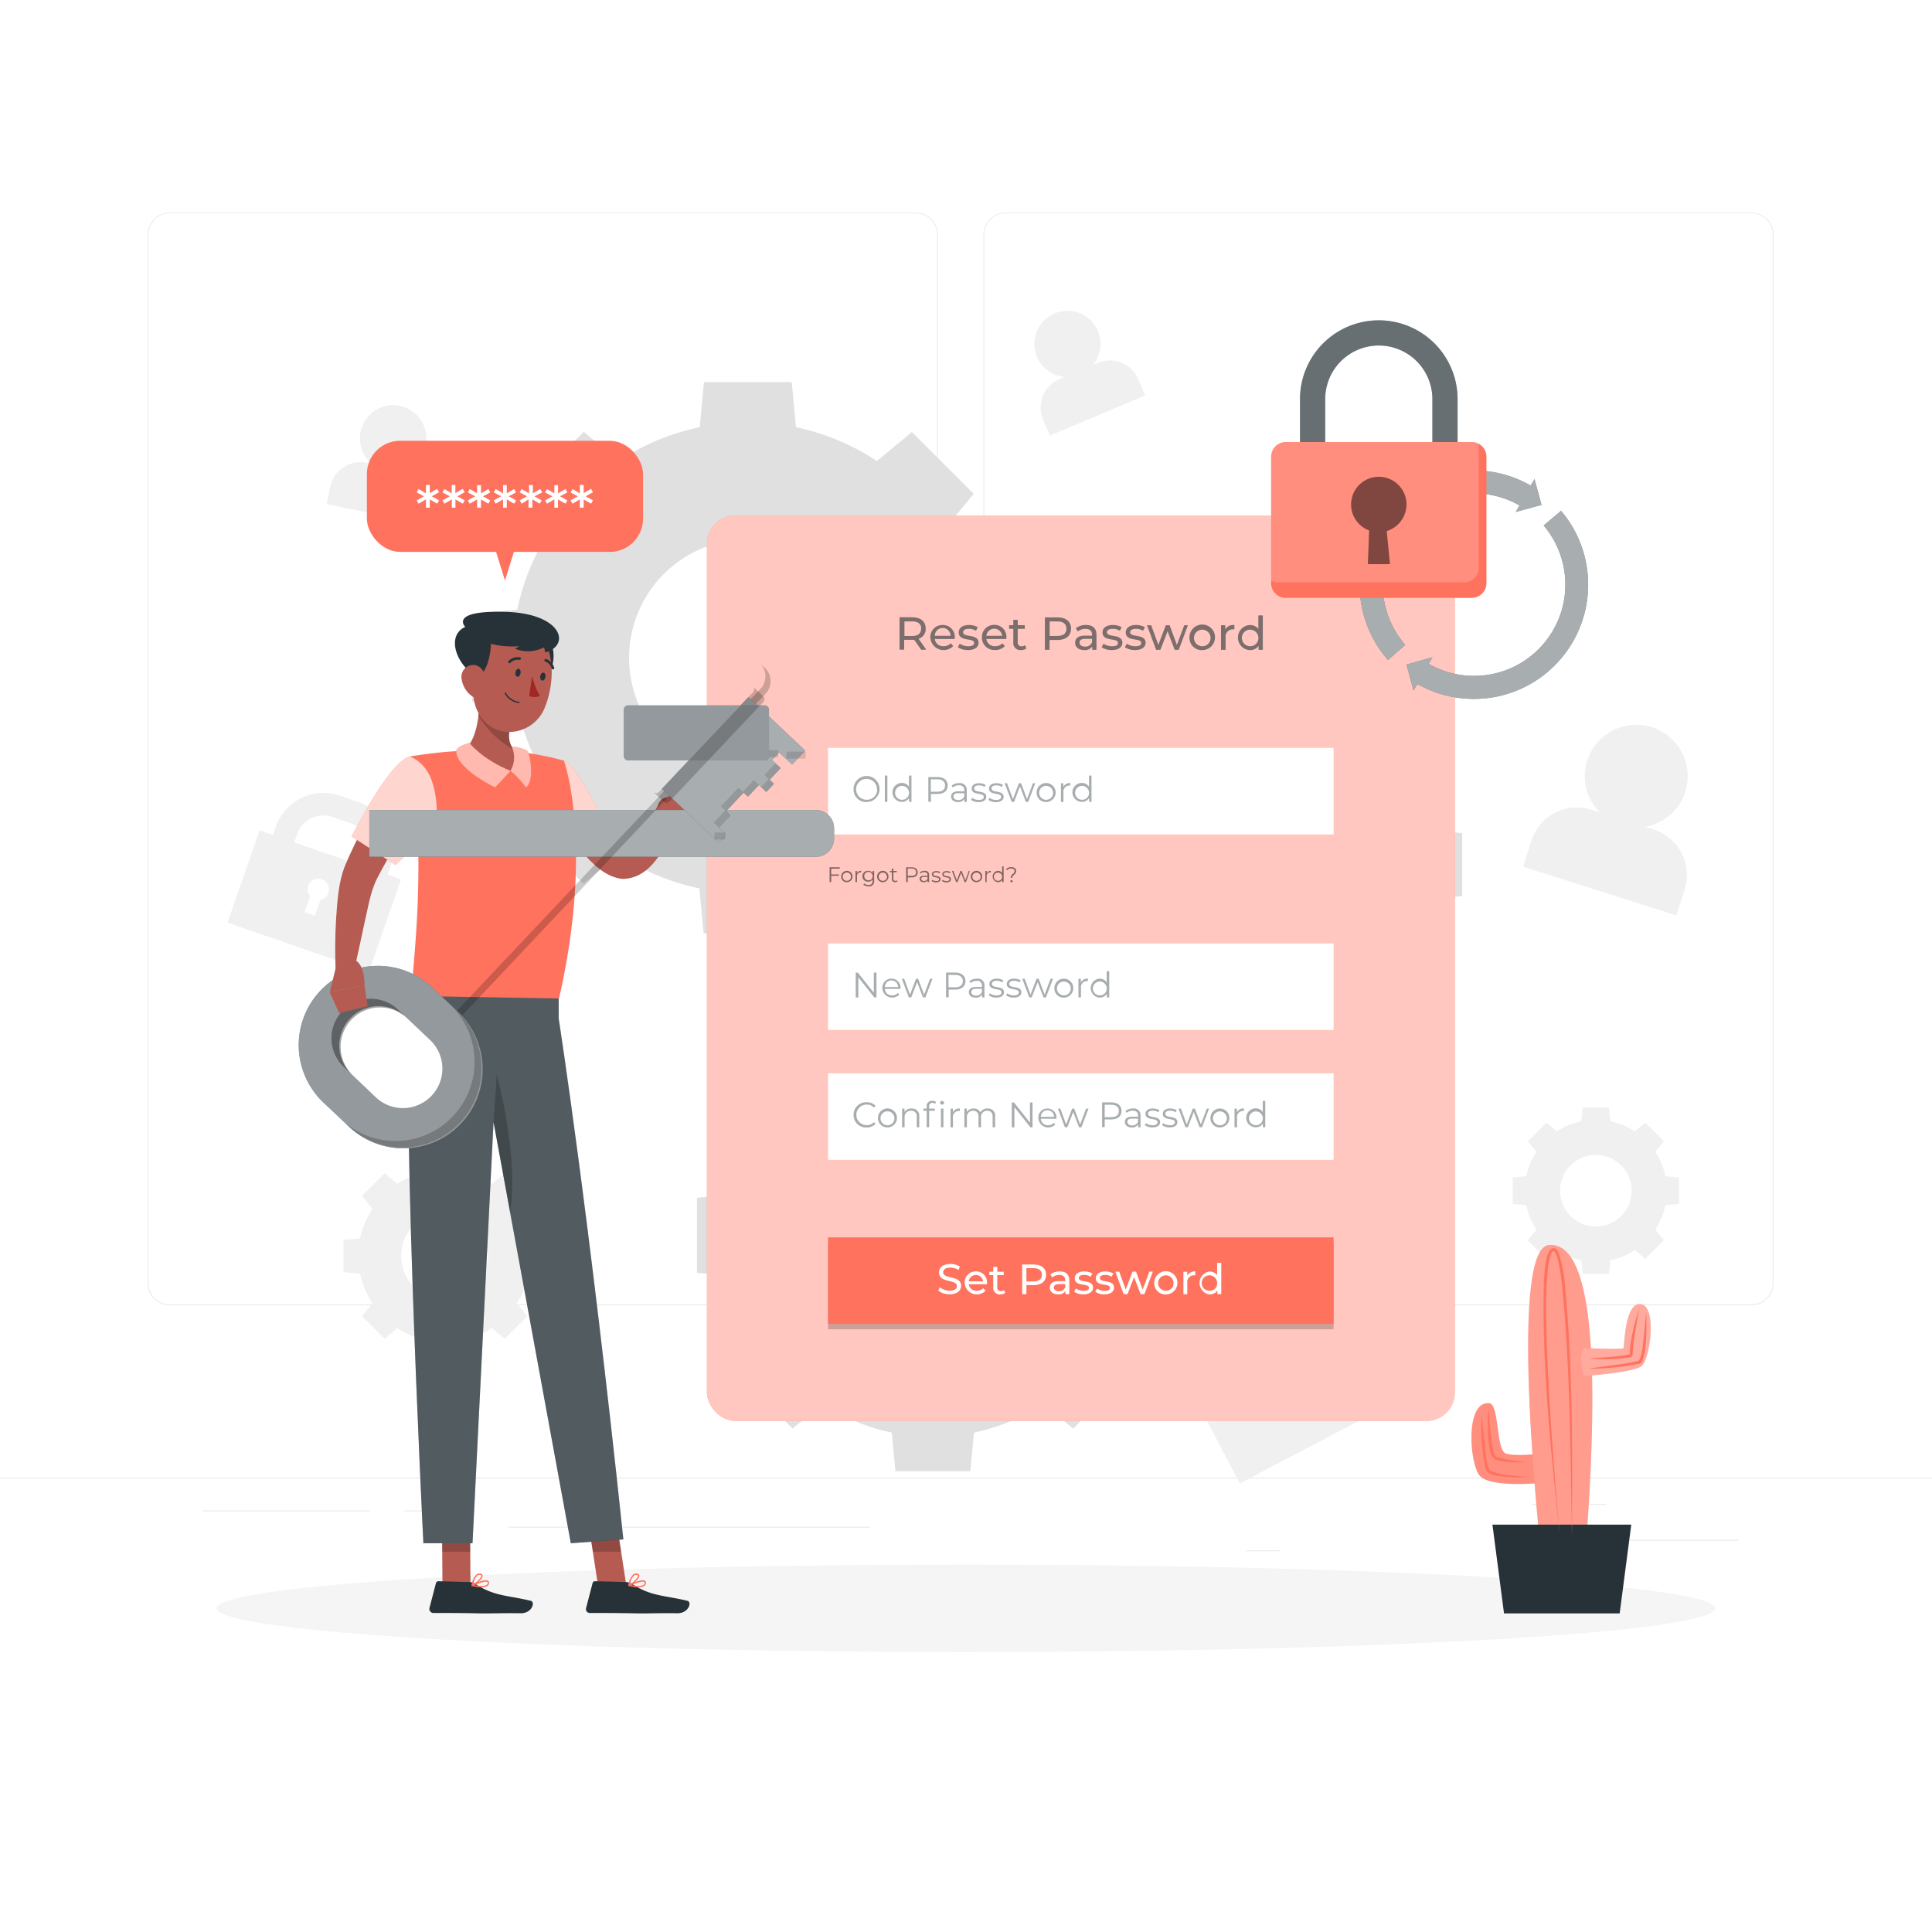 <svg class="animated" id="freepik_stories-reset-password" xmlns="http://www.w3.org/2000/svg" viewBox="0 0 500 500" version="1.1" xmlns:xlink="http://www.w3.org/1999/xlink" xmlns:svgjs="http://svgjs.com/svgjs"><style>svg#freepik_stories-reset-password:not(.animated) .animable {opacity: 0;}svg#freepik_stories-reset-password.animated #freepik--Tab--inject-61 {animation: 1s 1 forwards cubic-bezier(.36,-0.01,.5,1.38) slideLeft;animation-delay: 0s;}            @keyframes slideLeft {                0% {                    opacity: 0;                    transform: translateX(-30px);                }                100% {                    opacity: 1;                    transform: translateX(0);                }            }        </style><g id="freepik--background-complete--inject-61" class="animable" style="transform-origin: 250px 228.23px;"><rect y="382.4" width="500" height="0.25" style="fill: rgb(235, 235, 235); transform-origin: 250px 382.525px;" id="elpqyjoc1esr" class="animable"></rect><rect x="416.78" y="398.49" width="33.12" height="0.25" style="fill: rgb(235, 235, 235); transform-origin: 433.34px 398.615px;" id="elti8tx0tib9r" class="animable"></rect><rect x="322.53" y="401.21" width="8.69" height="0.25" style="fill: rgb(235, 235, 235); transform-origin: 326.875px 401.335px;" id="elnq2we82ds4c" class="animable"></rect><rect x="396.59" y="389.21" width="19.19" height="0.25" style="fill: rgb(235, 235, 235); transform-origin: 406.185px 389.335px;" id="el38m2qr3yk4x" class="animable"></rect><rect x="52.46" y="390.89" width="43.19" height="0.25" style="fill: rgb(235, 235, 235); transform-origin: 74.055px 391.015px;" id="elmwqqkmbcswe" class="animable"></rect><rect x="104.56" y="390.89" width="6.33" height="0.25" style="fill: rgb(235, 235, 235); transform-origin: 107.725px 391.015px;" id="elzd35rpvmcys" class="animable"></rect><rect x="131.47" y="395.11" width="93.68" height="0.25" style="fill: rgb(235, 235, 235); transform-origin: 178.31px 395.235px;" id="eld5x3jlthrgq" class="animable"></rect><path d="M237,337.8H43.91a5.71,5.71,0,0,1-5.7-5.71V60.66A5.71,5.71,0,0,1,43.91,55H237a5.71,5.71,0,0,1,5.71,5.71V332.09A5.71,5.71,0,0,1,237,337.8ZM43.91,55.2a5.46,5.46,0,0,0-5.45,5.46V332.09a5.46,5.46,0,0,0,5.45,5.46H237a5.47,5.47,0,0,0,5.46-5.46V60.66A5.47,5.47,0,0,0,237,55.2Z" style="fill: rgb(235, 235, 235); transform-origin: 140.46px 196.4px;" id="elwmu9cxw43ce" class="animable"></path><path d="M453.31,337.8H260.21a5.72,5.72,0,0,1-5.71-5.71V60.66A5.72,5.72,0,0,1,260.21,55h193.1A5.71,5.71,0,0,1,459,60.66V332.09A5.71,5.71,0,0,1,453.31,337.8ZM260.21,55.2a5.47,5.47,0,0,0-5.46,5.46V332.09a5.47,5.47,0,0,0,5.46,5.46h193.1a5.47,5.47,0,0,0,5.46-5.46V60.66a5.47,5.47,0,0,0-5.46-5.46Z" style="fill: rgb(235, 235, 235); transform-origin: 356.75px 196.4px;" id="elo53e7bj3k9" class="animable"></path><path d="M253.21,157.82a60.61,60.61,0,0,0-8.71-20.95l7.5-9.06-16-16-9.06,7.5A60.69,60.69,0,0,0,206,110.56l-1.1-11.67H182.18l-1.1,11.67a60.56,60.56,0,0,0-20.94,8.71l-9.06-7.5-16,16,7.5,9.06a60.61,60.61,0,0,0-8.71,20.95l-11.68,1.1v22.67l11.68,1.1a60.69,60.69,0,0,0,8.71,20.95L135,212.7l16,16,9.06-7.5a60.37,60.37,0,0,0,20.94,8.71l1.1,11.68h22.68l1.1-11.68a60.5,60.5,0,0,0,20.95-8.71l9.06,7.5,16-16-7.5-9.06a60.69,60.69,0,0,0,8.71-20.95l11.68-1.1V158.92Zm-29,12.43a30.7,30.7,0,1,1-30.7-30.7A30.69,30.69,0,0,1,224.22,170.25Z" style="fill: rgb(224, 224, 224); transform-origin: 193.485px 170.24px;" id="elo3949qwggd" class="animable"></path><path d="M318.25,266.65,319,275h16.29l.79-8.39a43.58,43.58,0,0,0,15.05-6.25l6.51,5.39,11.53-11.53-5.39-6.51a43.47,43.47,0,0,0,6.25-15.05l8.39-.79V215.62l-8.39-.79a43.47,43.47,0,0,0-6.25-15.05l5.39-6.51-11.53-11.52-6.51,5.39a43.41,43.41,0,0,0-15.05-6.26l-.79-8.39H319l-.79,8.39a43.49,43.49,0,0,0-15.05,6.26l-6.51-5.39-11.52,11.52,5.39,6.51a43.49,43.49,0,0,0-6.26,15.05l-8.39.79v16.29l8.39.79a43.49,43.49,0,0,0,6.26,15.05l-5.39,6.51,11.52,11.53,6.51-5.39A43.66,43.66,0,0,0,318.25,266.65Zm8.94-20.83a22.06,22.06,0,1,1,22.05-22A22.06,22.06,0,0,1,327.19,245.82Z" style="fill: rgb(224, 224, 224); transform-origin: 327.145px 223.745px;" id="elplmiibkf2k7" class="animable"></path><path d="M110.51,346.92l.4,4.28h8.31l.41-4.27a22.27,22.27,0,0,0,7.67-3.2l3.32,2.75,5.88-5.87-2.75-3.32a22.22,22.22,0,0,0,3.19-7.68l4.28-.4V320.9l-4.28-.4a22.22,22.22,0,0,0-3.19-7.68l2.75-3.32-5.88-5.88-3.32,2.75a22.25,22.25,0,0,0-7.67-3.19l-.41-4.28h-8.31l-.4,4.28a22.25,22.25,0,0,0-7.67,3.19l-3.32-2.75-5.88,5.88,2.75,3.32a22,22,0,0,0-3.19,7.68l-4.28.4v8.31l4.28.4a22,22,0,0,0,3.19,7.68l-2.75,3.32,5.88,5.87,3.32-2.75A22.06,22.06,0,0,0,110.51,346.92Zm4.56-10.62a11.25,11.25,0,1,1,11.25-11.25A11.25,11.25,0,0,1,115.07,336.3Z" style="fill: rgb(240, 240, 240); transform-origin: 115.07px 325.05px;" id="elp8qoo3kz5w" class="animable"></path><path d="M409.25,326.16l.33,3.52h6.84l.33-3.52a18.31,18.31,0,0,0,6.32-2.63l2.73,2.27,4.84-4.84-2.27-2.73a18.23,18.23,0,0,0,2.63-6.32l3.52-.33v-6.84l-3.52-.33a18.31,18.31,0,0,0-2.63-6.32l2.27-2.73-4.84-4.84-2.73,2.27a18.31,18.31,0,0,0-6.32-2.63l-.33-3.52h-6.84l-.33,3.52a18.31,18.31,0,0,0-6.32,2.63l-2.73-2.27-4.84,4.84,2.27,2.73a18.31,18.31,0,0,0-2.63,6.32l-3.52.33v6.84l3.52.33a18.23,18.23,0,0,0,2.63,6.32L395.36,321l4.84,4.84,2.73-2.27A18.31,18.31,0,0,0,409.25,326.16Zm3.75-8.74a9.26,9.26,0,1,1,9.26-9.26A9.27,9.27,0,0,1,413,317.42Z" style="fill: rgb(240, 240, 240); transform-origin: 413px 308.16px;" id="elsdhiw91rd1m" class="animable"></path><path d="M231.73,380.75h19.4l.94-10A51.52,51.52,0,0,0,270,363.31l7.75,6.42L291.45,356,285,348.26a51.67,51.67,0,0,0,7.44-17.92l10-.94V310l-10-.94A51.7,51.7,0,0,0,285,291.15l6.41-7.75-13.72-13.72L270,276.09a51.91,51.91,0,0,0-17.91-7.45l-.94-10h-19.4l-.94,10a51.88,51.88,0,0,0-17.92,7.45l-7.75-6.41L191.4,283.4l6.42,7.75a51.52,51.52,0,0,0-7.45,17.91l-10,.94v19.4l10,.94a51.5,51.5,0,0,0,7.45,17.92L191.4,356l13.72,13.72,7.75-6.42a51.5,51.5,0,0,0,17.92,7.45Zm9.7-34.79a26.26,26.26,0,1,1,26.26-26.26A26.26,26.26,0,0,1,241.43,346Z" style="fill: rgb(224, 224, 224); transform-origin: 241.405px 319.695px;" id="el0nukyl19rfxi" class="animable"></path><path d="M340.16,345.26l-1-2a13.06,13.06,0,0,0-17.62-5.49l-4.68,2.45a13.08,13.08,0,0,0-5.49,17.63l1,1.95-3.26,1.72,11.75,22.38,34.31-18-11.75-22.39ZM333,362.38l2.05,3.91-2.48,1.31-2.05-3.91a2.72,2.72,0,0,1-2.29-1.43,2.77,2.77,0,1,1,4.9-2.57A2.69,2.69,0,0,1,333,362.38ZM335,348l-17.49,9.18-1-2a7.25,7.25,0,0,1,3.05-9.77l4.67-2.45a7.25,7.25,0,0,1,9.77,3Z" style="fill: rgb(240, 240, 240); transform-origin: 332.14px 360.089px;" id="eltpgn34o2ro" class="animable"></path><path d="M100.31,226.35l.73-2.08A13.08,13.08,0,0,0,93,207.65l-5-1.73A13.07,13.07,0,0,0,71.39,214l-.73,2.09-3.47-1.21-8.3,23.89L95.5,251.45l8.29-23.89Zm-17.38,6.51L81.48,237l-2.65-.92,1.45-4.17a2.71,2.71,0,0,1-.53-2.64A2.77,2.77,0,1,1,85,231.1,2.73,2.73,0,0,1,82.93,232.86Zm11.89-8.41L76.16,218l.72-2.09a7.25,7.25,0,0,1,9.21-4.46l5,1.73a7.24,7.24,0,0,1,4.46,9.21Z" style="fill: rgb(240, 240, 240); transform-origin: 81.34px 228.328px;" id="ellz9cv6oisxn" class="animable"></path><path d="M427.93,214.67l-2.14-.68A13.31,13.31,0,1,0,414,210.24l-2.13-.68a12.37,12.37,0,0,0-15.54,8l-2.14,6.74,39.64,12.59L436,230.2A12.36,12.36,0,0,0,427.93,214.67Z" style="fill: rgb(240, 240, 240); transform-origin: 415.484px 212.232px;" id="el4gcau7cdoi4" class="animable"></path><path d="M284.19,93.9l-1.33.56a8.57,8.57,0,1,0-7.34,3.09l-1.33.56a8,8,0,0,0-4.26,10.42l1.76,4.2,24.69-10.38-1.77-4.19A8,8,0,0,0,284.19,93.9Z" style="fill: rgb(240, 240, 240); transform-origin: 282.028px 96.585px;" id="el159c7w6lhc8" class="animable"></path><path d="M105.5,122l-1.41-.29a8.59,8.59,0,1,0-7.8-1.63l-1.41-.29A8,8,0,0,0,85.46,126l-.93,4.45,26.21,5.46.93-4.45A8,8,0,0,0,105.5,122Z" style="fill: rgb(240, 240, 240); transform-origin: 98.184px 120.383px;" id="elv1645oau69" class="animable"></path></g><g id="freepik--Shadow--inject-61" class="animable" style="transform-origin: 250px 416.24px;"><ellipse id="freepik--path--inject-61" cx="250" cy="416.24" rx="193.89" ry="11.32" style="fill: rgb(245, 245, 245); transform-origin: 250px 416.24px;" class="animable"></ellipse></g><g id="freepik--Tab--inject-61" class="animable animator-active" style="transform-origin: 279.725px 250.575px;"><rect x="182.95" y="133.42" width="193.55" height="234.31" rx="7.32" style="fill: rgb(255, 114, 94); transform-origin: 279.725px 250.575px;" id="elqy6o8boboek" class="animable"></rect><g id="elamhex30hbof"><rect x="182.95" y="133.42" width="193.55" height="234.31" rx="7.32" style="fill: rgb(255, 255, 255); isolation: isolate; opacity: 0.6; transform-origin: 279.725px 250.575px;" class="animable"></rect></g><rect x="214.3" y="277.77" width="130.84" height="22.4" style="fill: rgb(255, 255, 255); transform-origin: 279.72px 288.97px;" id="elq9chp9pfxep" class="animable"></rect><g id="elpkxxmdsn0p7"><g style="opacity: 0.4; transform-origin: 274.175px 288.342px;" class="animable"><path d="M220.9,288.53a3.23,3.23,0,0,1,3.36-3.27,3.13,3.13,0,0,1,2.35.94l-.43.43a2.56,2.56,0,0,0-1.9-.76,2.66,2.66,0,1,0,0,5.32,2.53,2.53,0,0,0,1.9-.77l.43.43a3.13,3.13,0,0,1-2.36.94A3.21,3.21,0,0,1,220.9,288.53Z" style="fill: rgb(38, 50, 56); transform-origin: 223.755px 288.525px;" id="elrmv3s36lw3" class="animable"></path><path d="M227.22,289.33a2.46,2.46,0,1,1,2.46,2.45A2.38,2.38,0,0,1,227.22,289.33Zm4.25,0a1.8,1.8,0,1,0-1.79,1.88A1.76,1.76,0,0,0,231.47,289.33Z" style="fill: rgb(38, 50, 56); transform-origin: 229.679px 289.321px;" id="el870loy7fgtv" class="animable"></path><path d="M237.9,288.94v2.8h-.65V289a1.35,1.35,0,0,0-1.45-1.54,1.59,1.59,0,0,0-1.69,1.75v2.53h-.65v-4.83h.62v.89a2,2,0,0,1,1.84-.92A1.85,1.85,0,0,1,237.9,288.94Z" style="fill: rgb(38, 50, 56); transform-origin: 235.686px 289.307px;" id="elji34jueg808" class="animable"></path><path d="M241.24,284.89a1.55,1.55,0,0,1,1,.3l-.22.49a1.08,1.08,0,0,0-.72-.24c-.55,0-.85.31-.85.91v.56h1.49v.55h-1.47v4.28h-.65v-4.28h-.86v-.55h.86v-.59A1.33,1.33,0,0,1,241.24,284.89Zm3.08.49a.47.47,0,0,1-.48.48.47.47,0,1,1,0-.93A.46.46,0,0,1,244.32,285.38Zm-.81,1.53h.65v4.83h-.65Z" style="fill: rgb(38, 50, 56); transform-origin: 241.64px 288.313px;" id="ellj0f37s2a9" class="animable"></path><path d="M248.41,286.88v.63h-.16a1.56,1.56,0,0,0-1.62,1.78v2.46H246v-4.83h.62v.95A1.82,1.82,0,0,1,248.41,286.88Z" style="fill: rgb(38, 50, 56); transform-origin: 247.205px 289.311px;" id="elmg7f352ndl" class="animable"></path><path d="M257.54,288.94v2.8h-.65V289c0-1-.51-1.54-1.38-1.54a1.56,1.56,0,0,0-1.62,1.75v2.53h-.65V289c0-1-.51-1.54-1.39-1.54a1.57,1.57,0,0,0-1.62,1.75v2.53h-.65v-4.83h.63v.88a2,2,0,0,1,1.77-.91,1.73,1.73,0,0,1,1.71,1,2.1,2.1,0,0,1,1.91-1A1.82,1.82,0,0,1,257.54,288.94Z" style="fill: rgb(38, 50, 56); transform-origin: 253.568px 289.307px;" id="el5f6i4joaeyv" class="animable"></path><path d="M267.22,285.32v6.42h-.56l-4.13-5.21v5.21h-.68v-6.42h.56l4.14,5.21v-5.21Z" style="fill: rgb(38, 50, 56); transform-origin: 264.535px 288.53px;" id="elz83qvjq8lv" class="animable"></path><path d="M273.37,289.53h-4a1.78,1.78,0,0,0,1.9,1.68,1.87,1.87,0,0,0,1.47-.64l.37.43a2.55,2.55,0,0,1-4.39-1.67,2.32,2.32,0,0,1,2.35-2.45,2.3,2.3,0,0,1,2.34,2.45C273.38,289.38,273.37,289.45,273.37,289.53Zm-4-.49h3.42a1.71,1.71,0,0,0-3.42,0Z" style="fill: rgb(38, 50, 56); transform-origin: 271.066px 289.333px;" id="elsoa1bur242" class="animable"></path><path d="M281.7,286.91l-1.83,4.83h-.61l-1.52-3.95-1.52,3.95h-.62l-1.81-4.83h.62l1.51,4.1,1.55-4.1H278l1.54,4.1,1.53-4.1Z" style="fill: rgb(38, 50, 56); transform-origin: 277.745px 289.325px;" id="el7r1evulrfnq" class="animable"></path><path d="M290.25,287.52c0,1.37-1,2.19-2.63,2.19H285.9v2h-.68v-6.42h2.4C289.26,285.32,290.25,286.14,290.25,287.52Zm-.68,0c0-1-.68-1.61-2-1.61H285.9v3.21h1.71C288.89,289.12,289.57,288.53,289.57,287.52Z" style="fill: rgb(38, 50, 56); transform-origin: 287.735px 288.5px;" id="elxvxitfg7fy" class="animable"></path><path d="M295.17,288.75v3h-.62V291a1.82,1.82,0,0,1-1.66.79c-1.09,0-1.76-.57-1.76-1.4S291.6,289,293,289h1.53v-.29c0-.82-.47-1.27-1.37-1.27a2.48,2.48,0,0,0-1.6.56l-.29-.48a3.06,3.06,0,0,1,2-.65A1.71,1.71,0,0,1,295.17,288.75Zm-.65,1.54v-.79H293c-.94,0-1.24.37-1.24.86s.45.91,1.22.91A1.55,1.55,0,0,0,294.52,290.29Z" style="fill: rgb(38, 50, 56); transform-origin: 293.155px 289.327px;" id="elovvfez6fgf" class="animable"></path><path d="M296.27,291.19l.3-.52a2.83,2.83,0,0,0,1.71.54c.92,0,1.29-.31,1.29-.78,0-1.26-3.12-.27-3.12-2.18,0-.79.68-1.37,1.9-1.37a3.21,3.21,0,0,1,1.71.45l-.28.52a2.53,2.53,0,0,0-1.43-.41c-.87,0-1.25.34-1.25.79,0,1.31,3.13.33,3.13,2.18,0,.83-.74,1.37-2,1.37A3.25,3.25,0,0,1,296.27,291.19Z" style="fill: rgb(38, 50, 56); transform-origin: 298.25px 289.33px;" id="el6z8hdr3yd9k" class="animable"></path><path d="M300.76,291.19l.29-.52a2.89,2.89,0,0,0,1.72.54c.91,0,1.29-.31,1.29-.78,0-1.26-3.13-.27-3.13-2.18,0-.79.68-1.37,1.91-1.37a3.2,3.2,0,0,1,1.7.45l-.28.52a2.5,2.5,0,0,0-1.42-.41c-.87,0-1.26.34-1.26.79,0,1.31,3.13.33,3.13,2.18,0,.83-.73,1.37-2,1.37A3.2,3.2,0,0,1,300.76,291.19Z" style="fill: rgb(38, 50, 56); transform-origin: 302.735px 289.33px;" id="elxkpsfbcmt4g" class="animable"></path><path d="M312.9,286.91l-1.83,4.83h-.61l-1.52-3.95-1.52,3.95h-.62L305,286.91h.62l1.51,4.1,1.55-4.1h.56l1.54,4.1,1.53-4.1Z" style="fill: rgb(38, 50, 56); transform-origin: 308.95px 289.325px;" id="el10vcv45r1ew" class="animable"></path><path d="M313.26,289.33a2.45,2.45,0,1,1,2.46,2.45A2.37,2.37,0,0,1,313.26,289.33Zm4.24,0a1.79,1.79,0,1,0-1.78,1.88A1.76,1.76,0,0,0,317.5,289.33Z" style="fill: rgb(38, 50, 56); transform-origin: 315.709px 289.331px;" id="el6firz3je3fw" class="animable"></path><path d="M321.92,286.88v.63h-.15a1.56,1.56,0,0,0-1.62,1.78v2.46h-.66v-4.83h.63v.95A1.82,1.82,0,0,1,321.92,286.88Z" style="fill: rgb(38, 50, 56); transform-origin: 320.705px 289.311px;" id="elz2tove5etil" class="animable"></path><path d="M327.45,284.93v6.81h-.62v-1a2.08,2.08,0,0,1-1.86,1,2.45,2.45,0,0,1,0-4.9,2.1,2.1,0,0,1,1.83.95v-2.9Zm-.64,4.4a1.79,1.79,0,1,0-1.79,1.88A1.76,1.76,0,0,0,326.81,289.33Z" style="fill: rgb(38, 50, 56); transform-origin: 324.985px 288.316px;" id="el1zuz7m8rs3g" class="animable"></path></g></g><g id="elxzx3n58qcpn"><rect x="214.3" y="321.61" width="130.84" height="22.4" style="opacity: 0.2; transform-origin: 279.72px 332.81px;" class="animable"></rect></g><g id="elw8hgj92jnjm"><g style="opacity: 0.5; transform-origin: 238.84px 226.803px;" class="animable"><path d="M215.11,224.8v1.5h2v.35h-2v1.63h-.41v-3.83h2.63v.35Z" id="elsregn88pa8l" class="animable" style="transform-origin: 216.015px 226.365px;"></path><path d="M217.7,226.84a1.47,1.47,0,1,1,1.47,1.47A1.42,1.42,0,0,1,217.7,226.84Zm2.54,0a1.08,1.08,0,1,0-1.07,1.12A1.05,1.05,0,0,0,220.24,226.84Z" id="el81iclie70zy" class="animable" style="transform-origin: 219.17px 226.84px;"></path><path d="M222.88,225.38v.38h-.09a.93.93,0,0,0-1,1.06v1.47h-.39V225.4h.37V226A1.09,1.09,0,0,1,222.88,225.38Z" id="el3q745az7aua" class="animable" style="transform-origin: 222.14px 226.832px;"></path><path d="M226.22,225.4v2.53a1.26,1.26,0,0,1-1.44,1.44,2,2,0,0,1-1.34-.44l.2-.3a1.69,1.69,0,0,0,1.13.4c.73,0,1.06-.34,1.06-1.05v-.37a1.29,1.29,0,0,1-1.12.56,1.4,1.4,0,1,1,0-2.79,1.32,1.32,0,0,1,1.14.57v-.55Zm-.38,1.37a1.09,1.09,0,1,0-1.09,1.06A1,1,0,0,0,225.84,226.77Z" id="el9jmnd8jw4wt" class="animable" style="transform-origin: 224.713px 227.38px;"></path><path d="M227,226.84a1.47,1.47,0,1,1,1.47,1.47A1.42,1.42,0,0,1,227,226.84Zm2.54,0a1.07,1.07,0,1,0-1.07,1.12A1.05,1.05,0,0,0,229.56,226.84Z" id="elzbe0copmck" class="animable" style="transform-origin: 228.47px 226.84px;"></path><path d="M232.27,228.11a1,1,0,0,1-.61.2.76.76,0,0,1-.84-.84v-1.74h-.52v-.33h.52v-.63h.39v.63h.87v.33h-.87v1.72c0,.34.17.52.49.52a.69.69,0,0,0,.43-.14Z" id="eljiogd5jdnwj" class="animable" style="transform-origin: 231.285px 226.542px;"></path><path d="M237.5,225.76c0,.82-.6,1.31-1.57,1.31h-1v1.21h-.41v-3.83h1.44C236.9,224.45,237.5,224.94,237.5,225.76Zm-.41,0c0-.61-.4-1-1.17-1h-1v1.91h1C236.69,226.71,237.09,226.36,237.09,225.76Z" id="elt1zlwgfo1v" class="animable" style="transform-origin: 236.01px 226.365px;"></path><path d="M240.44,226.5v1.78h-.37v-.45a1.09,1.09,0,0,1-1,.48c-.66,0-1.06-.34-1.06-.84s.29-.82,1.12-.82h.91v-.17a.71.71,0,0,0-.81-.76,1.44,1.44,0,0,0-1,.34l-.18-.29a1.81,1.81,0,0,1,1.17-.39A1,1,0,0,1,240.44,226.5Zm-.39.92v-.48h-.9c-.56,0-.74.22-.74.52s.27.54.73.54A.92.92,0,0,0,240.05,227.42Z" id="elwhgfr754gz" class="animable" style="transform-origin: 239.23px 226.834px;"></path><path d="M241.1,228l.18-.3a1.72,1.72,0,0,0,1,.32c.55,0,.77-.19.77-.47,0-.75-1.87-.16-1.87-1.3,0-.47.41-.82,1.14-.82a1.88,1.88,0,0,1,1,.27l-.17.31a1.44,1.44,0,0,0-.85-.25c-.52,0-.75.2-.75.48,0,.78,1.87.19,1.87,1.3,0,.5-.44.82-1.19.82A1.9,1.9,0,0,1,241.1,228Z" id="elpgc1ydozra" class="animable" style="transform-origin: 242.26px 226.895px;"></path><path d="M243.78,228l.18-.3a1.74,1.74,0,0,0,1,.32c.55,0,.77-.19.77-.47,0-.75-1.86-.16-1.86-1.3,0-.47.4-.82,1.13-.82a1.88,1.88,0,0,1,1,.27l-.17.31a1.44,1.44,0,0,0-.85-.25c-.52,0-.75.2-.75.48,0,.78,1.87.19,1.87,1.3,0,.5-.44.82-1.19.82A1.9,1.9,0,0,1,243.78,228Z" id="elgelqxl6clpd" class="animable" style="transform-origin: 244.94px 226.895px;"></path><path d="M251,225.4,250,228.28h-.37l-.91-2.36-.91,2.36h-.37l-1.08-2.88h.37l.9,2.45.93-2.45h.33l.92,2.45.92-2.45Z" id="el1il4r0bv03j" class="animable" style="transform-origin: 248.68px 226.84px;"></path><path d="M251.25,226.84a1.47,1.47,0,1,1,1.47,1.47A1.42,1.42,0,0,1,251.25,226.84Zm2.54,0a1.07,1.07,0,1,0-1.07,1.12A1.05,1.05,0,0,0,253.79,226.84Z" id="el73ju0751ri" class="animable" style="transform-origin: 252.72px 226.84px;"></path><path d="M256.43,225.38v.38h-.09a.93.93,0,0,0-1,1.06v1.47H255V225.4h.37V226A1.09,1.09,0,0,1,256.43,225.38Z" id="el2jb2aso9n4l" class="animable" style="transform-origin: 255.715px 226.834px;"></path><path d="M259.74,224.22v4.06h-.38v-.57a1.23,1.23,0,0,1-1.11.6,1.47,1.47,0,0,1,0-2.93,1.27,1.27,0,0,1,1.1.57v-1.73Zm-.39,2.62a1.07,1.07,0,1,0-1.07,1.12A1.05,1.05,0,0,0,259.35,226.84Z" id="eldvyuvbeo1gg" class="animable" style="transform-origin: 258.321px 226.266px;"></path><path d="M262.57,225.43c0-.4-.32-.67-.88-.67a1.27,1.27,0,0,0-1.05.44l-.29-.22a1.69,1.69,0,0,1,1.37-.57c.76,0,1.26.37,1.26,1,0,.93-1,1-1,1.76h-.4C261.57,226.23,262.57,226.14,262.57,225.43ZM261.49,228a.29.29,0,0,1,.57,0,.29.29,0,1,1-.57,0Z" id="elp3s1mq4yrl" class="animable" style="transform-origin: 261.665px 226.375px;"></path></g></g><rect x="214.3" y="320.23" width="130.84" height="22.4" style="fill: rgb(255, 114, 94); transform-origin: 279.72px 331.43px;" id="elahl8usd6b3i" class="animable"></rect><path d="M242.83,334l.41-.86a3.91,3.91,0,0,0,2.53.89c1.32,0,1.89-.51,1.89-1.18,0-1.87-4.64-.69-4.64-3.54,0-1.18.92-2.19,2.93-2.19a4.52,4.52,0,0,1,2.47.68l-.36.87a4,4,0,0,0-2.11-.62c-1.3,0-1.86.55-1.86,1.22,0,1.87,4.65.7,4.65,3.51,0,1.18-1,2.18-3,2.18A4.54,4.54,0,0,1,242.83,334Z" style="fill: rgb(255, 255, 255); transform-origin: 245.785px 331.04px;" id="elhzcnk3ecwoe" class="animable"></path><path d="M255.41,332.36H250.7a2,2,0,0,0,2.11,1.7,2.18,2.18,0,0,0,1.67-.7l.58.68a3.16,3.16,0,0,1-5.41-2,2.85,2.85,0,0,1,2.91-3,2.8,2.8,0,0,1,2.87,3C255.43,332.13,255.42,332.26,255.41,332.36Zm-4.71-.75h3.73a1.88,1.88,0,0,0-3.73,0Z" style="fill: rgb(255, 255, 255); transform-origin: 252.542px 332.014px;" id="elzr3jy48f6ap" class="animable"></path><path d="M260.16,334.58a2,2,0,0,1-1.27.4,1.66,1.66,0,0,1-1.84-1.82V330h-1v-.86h1v-1.27h1.05v1.27h1.67V330H258.1v3.15a.85.85,0,0,0,.91,1,1.28,1.28,0,0,0,.82-.27Z" style="fill: rgb(255, 255, 255); transform-origin: 258.105px 331.43px;" id="el421izwe0gde" class="animable"></path><path d="M270.73,329.92c0,1.67-1.21,2.67-3.2,2.67h-1.9v2.33h-1.09v-7.67h3C269.52,327.25,270.73,328.25,270.73,329.92Zm-1.1,0c0-1.1-.73-1.72-2.13-1.72h-1.87v3.44h1.87C268.9,331.64,269.63,331,269.63,329.92Z" style="fill: rgb(255, 255, 255); transform-origin: 267.635px 331.085px;" id="elzhvtxystic" class="animable"></path><path d="M276.74,331.41v3.51h-1v-.77a2.17,2.17,0,0,1-1.91.83c-1.31,0-2.14-.7-2.14-1.71s.6-1.7,2.33-1.7h1.67v-.2c0-.89-.52-1.41-1.56-1.41a3,3,0,0,0-1.84.63l-.44-.79a3.88,3.88,0,0,1,2.4-.75C275.84,329.05,276.74,329.82,276.74,331.41Zm-1.05,1.73v-.81h-1.63c-1,0-1.33.41-1.33.9s.48.94,1.28.94A1.69,1.69,0,0,0,275.69,333.14Z" style="fill: rgb(255, 255, 255); transform-origin: 274.215px 332.019px;" id="elxrysfbf5xcm" class="animable"></path><path d="M278,334.3l.44-.83a3.72,3.72,0,0,0,2,.6c1,0,1.38-.29,1.38-.79,0-1.3-3.67-.17-3.67-2.48,0-1,.93-1.75,2.42-1.75a4.21,4.21,0,0,1,2.12.53l-.45.83a3,3,0,0,0-1.68-.46c-.92,0-1.37.34-1.37.8,0,1.37,3.69.25,3.69,2.51,0,1.05-1,1.72-2.51,1.72A4.13,4.13,0,0,1,278,334.3Z" style="fill: rgb(255, 255, 255); transform-origin: 280.44px 332.015px;" id="el1loix4buzoo" class="animable"></path><path d="M283.45,334.3l.44-.83a3.72,3.72,0,0,0,2,.6c1,0,1.38-.29,1.38-.79,0-1.3-3.67-.17-3.67-2.48,0-1,.93-1.75,2.42-1.75a4.2,4.2,0,0,1,2.11.53l-.45.83a3,3,0,0,0-1.67-.46c-.92,0-1.37.34-1.37.8,0,1.37,3.68.25,3.68,2.51,0,1.05-1,1.72-2.51,1.72A4.15,4.15,0,0,1,283.45,334.3Z" style="fill: rgb(255, 255, 255); transform-origin: 285.885px 332.015px;" id="elaintn0nfef" class="animable"></path><path d="M298.35,329.11l-2.17,5.81h-1l-1.68-4.41-1.7,4.41h-1l-2.15-5.81h1l1.69,4.62,1.75-4.62H294l1.72,4.64,1.73-4.64Z" style="fill: rgb(255, 255, 255); transform-origin: 293.5px 332.015px;" id="eligopjjzrvt" class="animable"></path><path d="M298.72,332a3,3,0,1,1,3,3A2.89,2.89,0,0,1,298.72,332Zm5,0a2,2,0,1,0-1.95,2.05A1.91,1.91,0,0,0,303.7,332Z" style="fill: rgb(255, 255, 255); transform-origin: 301.719px 332.001px;" id="elnxsbkqj1kki" class="animable"></path><path d="M309.34,329.05v1h-.24a1.73,1.73,0,0,0-1.83,2v2.9h-1v-5.81h1v1A2.22,2.22,0,0,1,309.34,329.05Z" style="fill: rgb(255, 255, 255); transform-origin: 307.805px 331.997px;" id="elalle2ail6cf" class="animable"></path><path d="M316.06,326.79v8.13h-1V334a2.46,2.46,0,0,1-2.07,1,3,3,0,0,1,0-5.93,2.47,2.47,0,0,1,2,.94v-3.2ZM315,332a2,2,0,1,0-1.95,2.05A1.91,1.91,0,0,0,315,332Z" style="fill: rgb(255, 255, 255); transform-origin: 313.253px 330.896px;" id="eldszgk5gz0ja" class="animable"></path><g id="elwqm6614os5"><g style="opacity: 0.6; transform-origin: 279.805px 163.757px;" class="animable"><path d="M238.41,168.17l-1.81-2.58c-.17,0-.35,0-.53,0H234v2.55h-1.2v-8.4h3.27c2.18,0,3.5,1.11,3.5,2.93a2.65,2.65,0,0,1-1.84,2.65l2,2.82Zm0-5.47c0-1.2-.8-1.88-2.34-1.88h-2v3.78h2C237.57,164.6,238.37,163.9,238.37,162.7Z" style="fill: rgb(38, 50, 56); transform-origin: 236.265px 163.955px;" id="elm3zo52ppwrm" class="animable"></path><path d="M247.07,165.38h-5.15a2.14,2.14,0,0,0,2.3,1.85,2.37,2.37,0,0,0,1.83-.76l.64.74a3.46,3.46,0,0,1-5.92-2.22,3.11,3.11,0,0,1,3.19-3.24A3.07,3.07,0,0,1,247.1,165,2.26,2.26,0,0,1,247.07,165.38Zm-5.15-.83H246a2,2,0,0,0-4.07,0Z" style="fill: rgb(38, 50, 56); transform-origin: 243.936px 164.996px;" id="elwjf5m3j6ho" class="animable"></path><path d="M247.89,167.5l.48-.91a4.13,4.13,0,0,0,2.23.66c1.07,0,1.51-.33,1.51-.87,0-1.42-4-.19-4-2.72,0-1.14,1-1.91,2.65-1.91a4.62,4.62,0,0,1,2.31.58l-.49.91a3.33,3.33,0,0,0-1.83-.5c-1,0-1.5.37-1.5.87,0,1.5,4,.28,4,2.75,0,1.15-1.06,1.88-2.75,1.88A4.59,4.59,0,0,1,247.89,167.5Z" style="fill: rgb(38, 50, 56); transform-origin: 250.57px 164.995px;" id="elx4wd7i8em9" class="animable"></path><path d="M260.43,165.38h-5.16a2.16,2.16,0,0,0,2.3,1.85,2.39,2.39,0,0,0,1.84-.76l.64.74a3.22,3.22,0,0,1-2.51,1,3.18,3.18,0,0,1-3.42-3.25,3.12,3.12,0,0,1,3.19-3.24,3.06,3.06,0,0,1,3.14,3.28C260.45,165.12,260.44,165.27,260.43,165.38Zm-5.16-.83h4.08a2.05,2.05,0,0,0-4.08,0Z" style="fill: rgb(38, 50, 56); transform-origin: 257.288px 164.969px;" id="el0042di31501kd" class="animable"></path><path d="M265.63,167.8a2.18,2.18,0,0,1-1.39.44,1.82,1.82,0,0,1-2-2v-3.49h-1.08v-.95h1.08v-1.39h1.15v1.39h1.82v.95h-1.82v3.44a.94.94,0,0,0,1,1.07,1.48,1.48,0,0,0,.9-.3Z" style="fill: rgb(38, 50, 56); transform-origin: 263.395px 164.33px;" id="elguyqqn9bd05" class="animable"></path><path d="M277.19,162.7c0,1.82-1.32,2.93-3.5,2.93h-2.07v2.54h-1.2v-8.4h3.27C275.87,159.77,277.19,160.88,277.19,162.7Zm-1.2,0c0-1.2-.8-1.88-2.34-1.88h-2v3.76h2C275.19,164.58,276,163.9,276,162.7Z" style="fill: rgb(38, 50, 56); transform-origin: 273.805px 163.97px;" id="eldp4q8p9mna" class="animable"></path><path d="M283.77,164.33v3.84h-1.09v-.84a2.36,2.36,0,0,1-2.09.91c-1.44,0-2.35-.77-2.35-1.87s.66-1.86,2.55-1.86h1.83v-.23c0-1-.57-1.53-1.71-1.53a3.2,3.2,0,0,0-2,.68l-.48-.86a4.23,4.23,0,0,1,2.63-.82C282.79,161.75,283.77,162.59,283.77,164.33Zm-1.15,1.9v-.89h-1.78c-1.14,0-1.46.44-1.46,1s.53,1,1.4,1A1.84,1.84,0,0,0,282.62,166.23Z" style="fill: rgb(38, 50, 56); transform-origin: 281.005px 164.999px;" id="el7loxotzwrln" class="animable"></path><path d="M285.1,167.5l.48-.91a4.13,4.13,0,0,0,2.23.66c1.07,0,1.52-.33,1.52-.87,0-1.42-4-.19-4-2.72,0-1.14,1-1.91,2.65-1.91a4.59,4.59,0,0,1,2.31.58l-.49.91a3.31,3.31,0,0,0-1.83-.5c-1,0-1.5.37-1.5.87,0,1.5,4,.28,4,2.75,0,1.15-1.06,1.88-2.75,1.88A4.62,4.62,0,0,1,285.1,167.5Z" style="fill: rgb(38, 50, 56); transform-origin: 287.785px 164.995px;" id="elguyz1wm8t" class="animable"></path><path d="M291.12,167.5l.48-.91a4.11,4.11,0,0,0,2.23.66c1.06,0,1.51-.33,1.51-.87,0-1.42-4-.19-4-2.72,0-1.14,1-1.91,2.65-1.91a4.66,4.66,0,0,1,2.32.58l-.5.91a3.31,3.31,0,0,0-1.83-.5c-1,0-1.5.37-1.5.87,0,1.5,4,.28,4,2.75,0,1.15-1.06,1.88-2.75,1.88A4.56,4.56,0,0,1,291.12,167.5Z" style="fill: rgb(38, 50, 56); transform-origin: 293.8px 164.996px;" id="elgic070zfuu" class="animable"></path><path d="M307.43,161.81l-2.37,6.36H304l-1.83-4.82-1.86,4.82h-1.11l-2.36-6.36h1.09l1.85,5.07,1.92-5.07h1l1.88,5.09,1.9-5.09Z" style="fill: rgb(38, 50, 56); transform-origin: 302.135px 164.99px;" id="elj9a4p3o0mka" class="animable"></path><path d="M307.83,165a3.31,3.31,0,1,1,3.31,3.25A3.17,3.17,0,0,1,307.83,165Zm5.45,0a2.14,2.14,0,1,0-2.14,2.24A2.09,2.09,0,0,0,313.28,165Z" style="fill: rgb(38, 50, 56); transform-origin: 311.139px 164.942px;" id="elc4yjnf086be" class="animable"></path><path d="M319.46,161.75v1.12h-.27a1.89,1.89,0,0,0-2,2.14v3.17H316v-6.36h1.1v1.07A2.44,2.44,0,0,1,319.46,161.75Z" style="fill: rgb(38, 50, 56); transform-origin: 317.73px 164.957px;" id="elvb4i5ffyxtg" class="animable"></path><path d="M326.81,159.27v8.9h-1.1v-1a2.69,2.69,0,0,1-2.27,1.08,3.25,3.25,0,0,1,0-6.49,2.72,2.72,0,0,1,2.22,1v-3.5ZM325.67,165a2.14,2.14,0,1,0-2.13,2.24A2.09,2.09,0,0,0,325.67,165Z" style="fill: rgb(38, 50, 56); transform-origin: 323.59px 163.756px;" id="el070ek0l2rso8" class="animable"></path></g></g><rect x="214.3" y="244.16" width="130.84" height="22.4" style="fill: rgb(255, 255, 255); transform-origin: 279.72px 255.36px;" id="elkzx97oq581p" class="animable"></rect><g id="elj0pio8y3ppi"><g style="opacity: 0.4; transform-origin: 254.26px 254.763px;" class="animable"><path d="M226.83,251.71v6.42h-.56l-4.13-5.21v5.21h-.68v-6.42H222l4.14,5.21v-5.21Z" style="fill: rgb(38, 50, 56); transform-origin: 224.145px 254.92px;" id="eltel7q08klf" class="animable"></path><path d="M233,255.92h-4a1.78,1.78,0,0,0,1.9,1.68,1.89,1.89,0,0,0,1.47-.63l.37.42a2.55,2.55,0,0,1-4.39-1.67,2.32,2.32,0,0,1,2.35-2.45,2.3,2.3,0,0,1,2.34,2.45C233,255.78,233,255.85,233,255.92Zm-4-.48h3.42a1.71,1.71,0,0,0-3.42,0Z" style="fill: rgb(38, 50, 56); transform-origin: 230.696px 255.723px;" id="els5zzbcn3m1" class="animable"></path><path d="M241.31,253.31l-1.82,4.82h-.62l-1.52-3.95-1.52,3.95h-.62l-1.81-4.82H234l1.51,4.1,1.55-4.1h.56l1.54,4.1,1.53-4.1Z" style="fill: rgb(38, 50, 56); transform-origin: 237.355px 255.72px;" id="elw8xzzd3fp6g" class="animable"></path><path d="M249.86,253.91c0,1.37-1,2.2-2.62,2.2h-1.73v2h-.68v-6.42h2.41C248.87,251.71,249.86,252.54,249.86,253.91Zm-.68,0c0-1-.68-1.61-2-1.61h-1.71v3.21h1.71C248.5,255.51,249.18,254.92,249.18,253.91Z" style="fill: rgb(38, 50, 56); transform-origin: 247.345px 254.9px;" id="eldckbqu7tnga" class="animable"></path><path d="M254.78,255.14v3h-.62v-.75a1.8,1.8,0,0,1-1.66.8c-1.09,0-1.76-.57-1.76-1.4s.48-1.37,1.86-1.37h1.53v-.29a1.18,1.18,0,0,0-1.36-1.28,2.44,2.44,0,0,0-1.61.57l-.29-.49a3.06,3.06,0,0,1,2-.65A1.71,1.71,0,0,1,254.78,255.14Zm-.65,1.54v-.79h-1.51c-.94,0-1.24.37-1.24.87s.45.91,1.22.91A1.54,1.54,0,0,0,254.13,256.68Z" style="fill: rgb(38, 50, 56); transform-origin: 252.764px 255.732px;" id="elsouc88yxxr8" class="animable"></path><path d="M255.88,257.58l.3-.51a2.9,2.9,0,0,0,1.71.54c.92,0,1.3-.31,1.3-.79,0-1.26-3.13-.26-3.13-2.17,0-.79.68-1.38,1.91-1.38a3.3,3.3,0,0,1,1.7.45l-.28.52a2.52,2.52,0,0,0-1.42-.41c-.88,0-1.26.34-1.26.8,0,1.3,3.13.32,3.13,2.17,0,.84-.74,1.38-2,1.38A3.25,3.25,0,0,1,255.88,257.58Z" style="fill: rgb(38, 50, 56); transform-origin: 257.86px 255.725px;" id="eliev4xvjbkrc" class="animable"></path><path d="M260.37,257.58l.29-.51a3,3,0,0,0,1.72.54c.91,0,1.29-.31,1.29-.79,0-1.26-3.13-.26-3.13-2.17,0-.79.68-1.38,1.91-1.38a3.36,3.36,0,0,1,1.71.45l-.29.52a2.48,2.48,0,0,0-1.42-.41c-.87,0-1.26.34-1.26.8,0,1.3,3.13.32,3.13,2.17,0,.84-.73,1.38-2,1.38A3.2,3.2,0,0,1,260.37,257.58Z" style="fill: rgb(38, 50, 56); transform-origin: 262.345px 255.725px;" id="eldjv5rhemabw" class="animable"></path><path d="M272.51,253.31l-1.82,4.82h-.62l-1.52-3.95L267,258.13h-.62l-1.81-4.82h.62l1.51,4.1,1.55-4.1h.56l1.54,4.1,1.53-4.1Z" style="fill: rgb(38, 50, 56); transform-origin: 268.54px 255.72px;" id="elza0xuomeiqr" class="animable"></path><path d="M272.87,255.72a2.45,2.45,0,1,1,2.46,2.46A2.37,2.37,0,0,1,272.87,255.72Zm4.24,0a1.79,1.79,0,1,0-1.78,1.88A1.76,1.76,0,0,0,277.11,255.72Z" style="fill: rgb(38, 50, 56); transform-origin: 275.319px 255.731px;" id="elzgvc4907mus" class="animable"></path><path d="M281.54,253.27v.64h-.16a1.55,1.55,0,0,0-1.62,1.77v2.46h-.66v-4.82h.63v.94A1.82,1.82,0,0,1,281.54,253.27Z" style="fill: rgb(38, 50, 56); transform-origin: 280.32px 255.7px;" id="el1u61j1aaenq" class="animable"></path><path d="M287.06,251.33v6.8h-.62v-.95a2.08,2.08,0,0,1-1.86,1,2.46,2.46,0,0,1,0-4.91,2.09,2.09,0,0,1,1.83,1v-2.9Zm-.64,4.39a1.79,1.79,0,1,0-1.79,1.88A1.76,1.76,0,0,0,286.42,255.72Z" style="fill: rgb(38, 50, 56); transform-origin: 284.668px 254.756px;" id="elrg5wv7h35p7" class="animable"></path></g></g><rect x="214.3" y="193.55" width="130.84" height="22.4" style="fill: rgb(255, 255, 255); transform-origin: 279.72px 204.75px;" id="eljmuj2od7bo" class="animable"></rect><g id="eljdoze1ryzcb"><g style="opacity: 0.4; transform-origin: 251.689px 204.151px;" class="animable"><path d="M220.9,204.31a3.37,3.37,0,1,1,3.37,3.26A3.23,3.23,0,0,1,220.9,204.31Zm6.06,0a2.7,2.7,0,1,0-2.69,2.66A2.6,2.6,0,0,0,227,204.31Z" style="fill: rgb(38, 50, 56); transform-origin: 224.268px 204.202px;" id="elzg86iz9uoyj" class="animable"></path><path d="M229,200.71h.65v6.81H229Z" style="fill: rgb(38, 50, 56); transform-origin: 229.325px 204.115px;" id="elhuytriqya96" class="animable"></path><path d="M235.89,200.71v6.81h-.62v-1a2.1,2.1,0,0,1-1.86,1,2.45,2.45,0,0,1,0-4.9,2.1,2.1,0,0,1,1.83,1v-2.9Zm-.64,4.39a1.8,1.8,0,1,0-1.79,1.88A1.77,1.77,0,0,0,235.25,205.1Z" style="fill: rgb(38, 50, 56); transform-origin: 233.425px 204.116px;" id="elaxsu6wjx3za" class="animable"></path><path d="M245.27,203.3c0,1.36-1,2.19-2.62,2.19h-1.72v2h-.68V201.1h2.4C244.28,201.1,245.27,201.92,245.27,203.3Zm-.68,0c0-1-.68-1.62-2-1.62h-1.7v3.21h1.7C243.91,204.89,244.59,204.31,244.59,203.3Z" style="fill: rgb(38, 50, 56); transform-origin: 242.76px 204.295px;" id="el0n1dputmrig" class="animable"></path><path d="M250.2,204.53v3h-.63v-.76a1.8,1.8,0,0,1-1.66.8c-1.09,0-1.76-.57-1.76-1.4s.48-1.37,1.86-1.37h1.54v-.29c0-.83-.47-1.28-1.37-1.28a2.48,2.48,0,0,0-1.61.57l-.29-.48a3,3,0,0,1,2-.65A1.72,1.72,0,0,1,250.2,204.53Zm-.65,1.54v-.79H248c-.93,0-1.24.37-1.24.86s.45.91,1.22.91A1.55,1.55,0,0,0,249.55,206.07Z" style="fill: rgb(38, 50, 56); transform-origin: 248.178px 205.117px;" id="elt589zs30zmj" class="animable"></path><path d="M251.3,207l.29-.52a2.89,2.89,0,0,0,1.72.54c.91,0,1.29-.31,1.29-.78,0-1.26-3.13-.27-3.13-2.18,0-.79.68-1.37,1.91-1.37a3.27,3.27,0,0,1,1.71.45l-.29.52a2.48,2.48,0,0,0-1.42-.41c-.87,0-1.26.33-1.26.79,0,1.31,3.13.32,3.13,2.18,0,.83-.73,1.37-2,1.37A3.2,3.2,0,0,1,251.3,207Z" style="fill: rgb(38, 50, 56); transform-origin: 253.275px 205.14px;" id="elhuv5u42o24" class="animable"></path><path d="M255.78,207l.3-.52a2.83,2.83,0,0,0,1.71.54c.92,0,1.29-.31,1.29-.78,0-1.26-3.12-.27-3.12-2.18,0-.79.68-1.37,1.9-1.37a3.21,3.21,0,0,1,1.71.45l-.28.52a2.53,2.53,0,0,0-1.43-.41c-.87,0-1.25.33-1.25.79,0,1.31,3.13.32,3.13,2.18,0,.83-.74,1.37-2,1.37A3.25,3.25,0,0,1,255.78,207Z" style="fill: rgb(38, 50, 56); transform-origin: 257.76px 205.14px;" id="el3v0zcq7e832" class="animable"></path><path d="M267.92,202.69l-1.82,4.83h-.61l-1.53-4-1.52,4h-.61L260,202.69h.62l1.52,4.1,1.55-4.1h.56l1.54,4.1,1.53-4.1Z" style="fill: rgb(38, 50, 56); transform-origin: 263.96px 205.105px;" id="elmbbu8tc41v" class="animable"></path><path d="M268.28,205.1a2.46,2.46,0,1,1,2.46,2.46A2.37,2.37,0,0,1,268.28,205.1Zm4.25,0a1.8,1.8,0,1,0-1.79,1.88A1.76,1.76,0,0,0,272.53,205.1Z" style="fill: rgb(38, 50, 56); transform-origin: 270.739px 205.101px;" id="elprhs6mjh0n" class="animable"></path><path d="M277,202.66v.63h-.16a1.56,1.56,0,0,0-1.62,1.78v2.46h-.65v-4.83h.62v.95A1.83,1.83,0,0,1,277,202.66Z" style="fill: rgb(38, 50, 56); transform-origin: 275.785px 205.091px;" id="eln1fepfnuo" class="animable"></path><path d="M282.48,200.71v6.81h-.62v-1a2.11,2.11,0,0,1-1.87,1,2.45,2.45,0,0,1,0-4.9,2.13,2.13,0,0,1,1.84,1v-2.9Zm-.64,4.39a1.8,1.8,0,1,0-1.79,1.88A1.77,1.77,0,0,0,281.84,205.1Z" style="fill: rgb(38, 50, 56); transform-origin: 280.01px 204.116px;" id="el9eopc1gny4j" class="animable"></path></g></g></g><g id="freepik--Plant--inject-61" class="animable" style="transform-origin: 404.006px 369.879px;"><path d="M398.56,376.19s-6.18.82-8.82,0-1.65-12.8-4.34-13.05c-6.21-.57-5.15,15.34-2.51,18.69s16.23,1.93,16.23,1.93Z" style="fill: rgb(255, 114, 94); transform-origin: 389.962px 373.592px;" id="elxb94sl060b" class="animable"></path><g id="el3j5klx0r4uq"><path d="M398.56,376.19s-6.18.82-8.82,0-1.65-12.8-4.34-13.05c-6.21-.57-5.15,15.34-2.51,18.69s16.23,1.93,16.23,1.93Z" style="fill: rgb(255, 255, 255); isolation: isolate; opacity: 0.2; transform-origin: 389.962px 373.592px;" class="animable"></path></g><path d="M399.07,404.4s-9.15-81.24,1.77-82.17,13.56,27.71,9.34,81.14Z" style="fill: rgb(255, 114, 94); transform-origin: 403.784px 363.304px;" id="elh56cnj9stth" class="animable"></path><g id="el128y6u4kjc"><path d="M399.07,404.4s-9.15-81.24,1.77-82.17,13.56,27.71,9.34,81.14Z" style="fill: rgb(255, 255, 255); isolation: isolate; opacity: 0.3; transform-origin: 403.784px 363.304px;" class="animable"></path></g><polygon points="386.24 394.57 422.17 394.57 419.17 417.55 389.24 417.55 386.24 394.57" style="fill: rgb(38, 50, 56); transform-origin: 404.205px 406.06px;" id="elua3ay7lezwc" class="animable"></polygon><path d="M409.92,348.86s10,.53,10.25,0,.3-12,4.52-11.35,2.37,14.52,0,16.13-14.77,2.48-14.77,2.48S408.26,351,409.92,348.86Z" style="fill: rgb(255, 114, 94); transform-origin: 418.195px 346.802px;" id="el0ni9izgfjck" class="animable"></path><g id="elrmondky3s6s"><path d="M409.92,348.86s10,.53,10.25,0,.3-12,4.52-11.35,2.37,14.52,0,16.13-14.77,2.48-14.77,2.48S408.26,351,409.92,348.86Z" style="fill: rgb(255, 255, 255); isolation: isolate; opacity: 0.4; transform-origin: 418.195px 346.802px;" class="animable"></path></g><path d="M403.61,397c-2.21-21.67-4.61-43.45-4.06-65.26.16-1.67.27-9.85,3.05-8.6a2.66,2.66,0,0,1,.79,1.12,35.1,35.1,0,0,1,1.6,8.11c2.1,21.72,1.94,43.58,1.83,65.37-.41-21.77-.44-43.61-2.57-65.28-.28-2.65-1.88-14.28-3.51-5.29a95.13,95.13,0,0,0-.59,13.92c.37,18.67,1.88,37.3,3.46,55.91Z" style="fill: rgb(255, 114, 94); transform-origin: 403.173px 360.375px;" id="elarb48zzbnkq" class="animable"></path><path d="M411.17,351.59c2.92-.28,8.12-.46,10.62-1.11,0-3.43,1.21-8.09,2.44-11.74-.35,1.63-.69,4-1,5.71a41.88,41.88,0,0,0-.72,6.24c-.16.49-.77.58-1.16.68a45.27,45.27,0,0,1-10.21.22Z" style="fill: rgb(255, 114, 94); transform-origin: 417.685px 345.26px;" id="elozhg8wdtub" class="animable"></path><path d="M411.17,354.24c4.17-.77,8.82-1.07,12.91-2.05,1.06-1.68,1-4.05,1.3-6,.24-2.18.42-4.37.63-6.56a63.37,63.37,0,0,1,0,6.61,21.86,21.86,0,0,1-.9,5.8,1.6,1.6,0,0,1-.67.86,71.63,71.63,0,0,1-13.24,1.34Z" style="fill: rgb(255, 114, 94); transform-origin: 418.633px 346.935px;" id="el1a7tqxc9b8q" class="animable"></path><path d="M395.48,378.41c-2.88.06-5.86.2-8.65-.76a3.65,3.65,0,0,1-1.22-2.36,28.69,28.69,0,0,1-.54-5.52,48.24,48.24,0,0,1,.19-5.51c.14,1.83.25,3.66.41,5.48a43.23,43.23,0,0,0,.7,5.38c.21.82.41,1.85,1.08,2a48.91,48.91,0,0,0,8,1.31Z" style="fill: rgb(255, 114, 94); transform-origin: 390.269px 371.357px;" id="eluw9pba9ksyq" class="animable"></path><path d="M383.42,365.71l.65,6.39c.4,2.79.33,5.83,1.44,8.41a2.45,2.45,0,0,0,.57.32c3,1,6.27,1.07,9.4,1.44a44.71,44.71,0,0,1-6.44-.13c-1.48-.25-4-.2-4.51-2-1.24-4.71-1.17-9.64-1.11-14.47Z" style="fill: rgb(255, 114, 94); transform-origin: 389.437px 374px;" id="el2jgyuu8ho8k" class="animable"></path></g><g id="freepik--Icon--inject-61" class="animable" style="transform-origin: 381.442px 151.312px;"><path d="M361,139.57a23.65,23.65,0,0,1,32.25-8.76l-1,1.69,6.7-1.82-1.82-6.7-1,1.68a29.56,29.56,0,0,0-36.92,45.14l4.46-3.91A23.62,23.62,0,0,1,361,139.57Z" style="fill: rgb(38, 50, 56); transform-origin: 375.411px 146.273px;" id="elfm2hq0o1b5e" class="animable"></path><path d="M404,132.19,399.5,136a23.63,23.63,0,0,1-29.77,35.79l1-1.69L364,172l1.82,6.7,1-1.69A29.57,29.57,0,0,0,404,132.19Z" style="fill: rgb(38, 50, 56); transform-origin: 387.506px 156.534px;" id="elr4g4um6ssp" class="animable"></path><g id="elx8zdil63rkj"><g style="isolation: isolate; opacity: 0.6; transform-origin: 381.442px 151.312px;" class="animable"><path d="M361,139.57a23.65,23.65,0,0,1,32.25-8.76l-1,1.69,6.7-1.82-1.82-6.7-1,1.68a29.56,29.56,0,0,0-36.92,45.14l4.46-3.91A23.62,23.62,0,0,1,361,139.57Z" style="fill: rgb(255, 255, 255); transform-origin: 375.411px 146.273px;" id="elbr79i6vccze" class="animable"></path><path d="M404,132.19,399.5,136a23.63,23.63,0,0,1-29.77,35.79l1-1.69L364,172l1.82,6.7,1-1.69A29.57,29.57,0,0,0,404,132.19Z" style="fill: rgb(255, 255, 255); transform-origin: 387.506px 156.534px;" id="eljlar72k6agl" class="animable"></path></g></g></g><g id="freepik--Padlock--inject-61" class="animable" style="transform-origin: 356.83px 118.815px;"><path d="M377.22,123.29H370.7v-20a13.87,13.87,0,0,0-27.74,0v20h-6.52v-20a20.39,20.39,0,0,1,40.78,0Z" style="fill: rgb(38, 50, 56); transform-origin: 356.83px 103.095px;" id="elgqnr28mhhgk" class="animable"></path><g id="elbc8dgkl7jf9"><g style="opacity: 0.3; transform-origin: 356.83px 103.095px;" class="animable"><path d="M377.22,123.29H370.7v-20a13.87,13.87,0,0,0-27.74,0v20h-6.52v-20a20.39,20.39,0,0,1,40.78,0Z" style="fill: rgb(255, 255, 255); transform-origin: 356.83px 103.095px;" id="ellcw5g7ytu4l" class="animable"></path></g></g><path d="M384.69,118.2v32.73a3.8,3.8,0,0,1-3.8,3.8H332.75a3.79,3.79,0,0,1-3.78-3.8V118.2a3.79,3.79,0,0,1,3.78-3.8h48.14a3.65,3.65,0,0,1,1.8.46A3.77,3.77,0,0,1,384.69,118.2Z" style="fill: rgb(255, 114, 94); transform-origin: 356.83px 134.565px;" id="el5apjcbz7nlf" class="animable"></path><g id="elffbfwcv77t"><path d="M382.69,114.86v32.07a3.79,3.79,0,0,1-3.8,3.79H330.75a3.7,3.7,0,0,1-1.78-.45V118.2a3.79,3.79,0,0,1,3.78-3.8h48.14A3.65,3.65,0,0,1,382.69,114.86Z" style="fill: rgb(255, 255, 255); isolation: isolate; opacity: 0.2; transform-origin: 355.83px 132.56px;" class="animable"></path></g><g id="elr7whuxbhdrd"><path d="M364,130.46a7.17,7.17,0,1,0-9.67,6.82L354,146h5.73l-.85-8.55A7.27,7.27,0,0,0,364,130.46Z" style="opacity: 0.5; transform-origin: 356.83px 134.695px;" class="animable"></path></g></g><g id="freepik--speech-bubble--inject-61" class="animable" style="transform-origin: 130.685px 132.16px;"><polygon points="127.37 139.57 130.69 150.24 134 139.57 127.37 139.57" style="fill: rgb(255, 114, 94); transform-origin: 130.685px 144.905px;" id="els1log4o7x1" class="animable"></polygon><rect x="94.95" y="114.08" width="71.47" height="28.75" rx="8.59" style="fill: rgb(255, 114, 94); transform-origin: 130.685px 128.455px;" id="el3fchium3txc" class="animable"></rect><path d="M111.75,128.44l1.88,1.06-.49.86-1.91-1.12,0,2.15h-1v-2.15l-1.91,1.12-.49-.86,1.9-1.06-1.9-1,.49-.88,1.91,1.12V125.5h1l0,2.13,1.91-1.12.49.88Z" style="fill: rgb(255, 255, 255); transform-origin: 110.73px 128.445px;" id="elxknzzbhitjc" class="animable"></path><path d="M118.39,128.44l1.88,1.06-.49.86-1.91-1.12v2.15h-.94v-2.15L115,130.36l-.49-.86,1.9-1.06-1.9-1,.49-.88,1.91,1.12V125.5h.94v2.13l1.91-1.12.49.88Z" style="fill: rgb(255, 255, 255); transform-origin: 117.39px 128.445px;" id="elzqe9rovj0rd" class="animable"></path><path d="M125,128.44l1.88,1.06-.49.86-1.91-1.12v2.15h-1l0-2.15-1.91,1.12-.49-.86,1.89-1.06-1.89-1,.49-.88,1.91,1.12,0-2.13h1v2.13l1.91-1.12.49.88Z" style="fill: rgb(255, 255, 255); transform-origin: 123.98px 128.47px;" id="el0kfave5rpn7n" class="animable"></path><path d="M131.67,128.44l1.88,1.06-.49.86-1.91-1.12v2.15h-.95l0-2.15-1.91,1.12-.49-.86,1.89-1.06-1.89-1,.49-.88,1.91,1.12,0-2.13h.95v2.13l1.91-1.12.49.88Z" style="fill: rgb(255, 255, 255); transform-origin: 130.675px 128.47px;" id="el9ic1jmeco1t" class="animable"></path><path d="M138.31,128.44l1.88,1.06-.49.86-1.92-1.12,0,2.15h-1l0-2.15L135,130.36l-.5-.86,1.9-1.06-1.9-1,.5-.88,1.91,1.12,0-2.13h1l0,2.13,1.92-1.12.49.88Z" style="fill: rgb(255, 255, 255); transform-origin: 137.41px 128.47px;" id="el51vfxepi8bb" class="animable"></path><path d="M144.94,128.44l1.89,1.06-.49.86-1.92-1.12,0,2.15h-.95l0-2.15-1.92,1.12-.49-.86,1.9-1.06-1.9-1,.49-.88,1.92,1.12,0-2.13h.95l0,2.13,1.92-1.12.49.88Z" style="fill: rgb(255, 255, 255); transform-origin: 143.945px 128.47px;" id="elorfm736ksts" class="animable"></path><path d="M151.58,128.44l1.88,1.06-.49.86-1.91-1.12,0,2.15h-1v-2.15l-1.91,1.12-.49-.86,1.9-1.06-1.9-1,.49-.88,1.91,1.12V125.5h1l0,2.13,1.91-1.12.49.88Z" style="fill: rgb(255, 255, 255); transform-origin: 150.56px 128.445px;" id="el371uh7ah4fi" class="animable"></path></g><g id="freepik--Character--inject-61" class="animable" style="transform-origin: 142.853px 287.932px;"><path d="M174.07,214.07l6.1-3.95-6.87-4.22s-5.23,3.85-3.13,6.46Z" style="fill: rgb(181, 91, 82); transform-origin: 174.921px 209.985px;" id="elvdnaxkkm0l9" class="animable"></path><polygon points="183.3 203.63 176.16 202.01 173.3 205.9 180.17 210.12 183.3 203.63" style="fill: rgb(181, 91, 82); transform-origin: 178.3px 206.065px;" id="el7upe8jg5r7" class="animable"></polygon><path d="M149,201.25c3.86,5.84,7.73,12.94,13,17.49.1.08.06,0-.33,0-.2.05-.1.15.31,0a10.69,10.69,0,0,0,3.11-2.68,51.65,51.65,0,0,0,5.2-7.59c.07-.11,0,0,0,.12a2,2,0,0,0,0,.55c.09.09-.23-.17.39,1.2a2.66,2.66,0,0,0,2.73,1.13,2.44,2.44,0,0,0,1.59-1.15s0,0,0,0a4.3,4.3,0,0,0-.42.59L170.1,209a4,4,0,0,1,.76-1.75,2.66,2.66,0,0,1,1.37-.82,2.69,2.69,0,0,1,2.75,1.14c.62,1.38.31,1.12.4,1.22a3.69,3.69,0,0,1-.09.95c-1.57,6.67-5.67,17.66-14.17,17.72-6-.55-10.55-7.14-13.92-11.3a103.24,103.24,0,0,1-6.6-10l8.35-4.9Z" style="fill: rgb(181, 91, 82); transform-origin: 157.991px 214.355px;" id="elqe1pz6797z" class="animable"></path><path d="M145.92,196.86c4,1.32,12.11,19.75,12.11,19.75l-13.78,6.54S141.45,208.67,142,204A11,11,0,0,1,145.92,196.86Z" style="fill: rgb(255, 114, 94); transform-origin: 149.979px 210.005px;" id="el1wu7q4or7ot" class="animable"></path><g id="el3wbp1vymvr7"><path d="M145.92,196.86c4,1.32,12.11,19.75,12.11,19.75l-13.78,6.54S141.45,208.67,142,204A11,11,0,0,1,145.92,196.86Z" style="fill: rgb(255, 255, 255); opacity: 0.7; transform-origin: 149.979px 210.005px;" class="animable"></path></g><polygon points="162.12 410.53 155.1 412.52 153.43 401.59 152.53 395.75 159.55 393.76 160.75 401.59 162.12 410.53" style="fill: rgb(181, 91, 82); transform-origin: 157.325px 403.14px;" id="elq8ezm562fk" class="animable"></polygon><polygon points="121.76 411.1 114.52 412.06 114.45 401.59 114.4 395.08 121.65 394.14 121.7 401.59 121.76 411.1" style="fill: rgb(181, 91, 82); transform-origin: 118.08px 403.1px;" id="el9akdf6vmk09" class="animable"></polygon><g id="eltvrdwkzg7f"><polygon points="121.65 394.14 121.7 401.59 114.45 401.59 114.4 395.08 121.65 394.14" style="opacity: 0.2; transform-origin: 118.05px 397.865px;" class="animable"></polygon></g><g id="elkutxpopc82"><polygon points="160.75 401.59 153.43 401.59 152.53 395.75 159.55 393.76 160.75 401.59" style="opacity: 0.2; transform-origin: 156.64px 397.675px;" class="animable"></polygon></g><path d="M162,409.43l-8-.21a.64.64,0,0,0-.64.48l-1.67,6.42a1,1,0,0,0,1,1.32c2.88,0,7,0,10.65.07,4.23.12,6.92-.09,11.88,0,3,.08,3.93-2.91,2.69-3.22-5.67-1.4-9.37-1.12-14.2-4.28A3.34,3.34,0,0,0,162,409.43Z" style="fill: rgb(38, 50, 56); transform-origin: 165.04px 413.384px;" id="eltcxl28i0nb" class="animable"></path><path d="M162.61,410.32a.17.17,0,0,1,.09-.18c.34-.16,3.33-1.57,4.2-1.05a.54.54,0,0,1,.27.47,1,1,0,0,1-.36.83c-.82.68-2.9.34-4.07.07h0A.16.16,0,0,1,162.61,410.32Zm.71-.08c1.61.31,2.81.27,3.27-.12a.6.6,0,0,0,.23-.54.2.2,0,0,0-.1-.19l-.06,0C166.11,409.16,164.5,409.72,163.32,410.24Z" style="fill: rgb(255, 114, 94); transform-origin: 164.89px 409.882px;" id="elorsm5iagvf" class="animable"></path><path d="M162.67,410.43a.14.14,0,0,1-.06-.15,4.87,4.87,0,0,1,1.23-2.77,1.24,1.24,0,0,1,1-.27c.47.06.6.3.63.5.1.82-1.7,2.35-2.6,2.72a.24.24,0,0,1-.12,0Zm2.09-2.85a.93.93,0,0,0-.71.2,4,4,0,0,0-1,2.21c.92-.51,2.15-1.71,2.08-2.21,0,0,0-.11-.15-.16Z" style="fill: rgb(255, 114, 94); transform-origin: 164.04px 408.845px;" id="elp9txw3yr9t" class="animable"></path><path d="M121.47,409.43l-8-.21a.64.64,0,0,0-.64.48l-1.68,6.42a1.05,1.05,0,0,0,1,1.32c2.87,0,7,0,10.65.07,4.23.12,6.91-.09,11.87,0,3,.08,3.94-2.91,2.69-3.22-5.66-1.4-9.37-1.12-14.19-4.28A3.37,3.37,0,0,0,121.47,409.43Z" style="fill: rgb(38, 50, 56); transform-origin: 124.506px 413.384px;" id="el27e5263toqa" class="animable"></path><path d="M122,410.32a.17.17,0,0,1,.1-.18c.34-.16,3.32-1.57,4.19-1.05a.54.54,0,0,1,.27.47,1,1,0,0,1-.35.83c-.83.68-2.91.34-4.08.07h0A.18.18,0,0,1,122,410.32Zm.72-.08c1.6.31,2.81.27,3.27-.12a.62.62,0,0,0,.23-.54.22.22,0,0,0-.11-.19l-.06,0C125.55,409.16,123.94,409.72,122.76,410.24Z" style="fill: rgb(255, 114, 94); transform-origin: 124.28px 409.882px;" id="ela9843jsu0gk" class="animable"></path><path d="M122.11,410.43a.15.15,0,0,1-.07-.15,4.9,4.9,0,0,1,1.24-2.77,1.23,1.23,0,0,1,1-.27c.47.06.6.3.62.5.11.82-1.7,2.35-2.59,2.72a.29.29,0,0,1-.13,0Zm2.09-2.85a.92.92,0,0,0-.71.2,4.08,4.08,0,0,0-1,2.21c.92-.51,2.15-1.71,2.09-2.21a.21.21,0,0,0-.16-.16A.61.61,0,0,0,124.2,407.58Z" style="fill: rgb(255, 114, 94); transform-origin: 123.472px 408.845px;" id="elv7z1gop86" class="animable"></path><path d="M106.83,252c-3.84,16.62,2.74,147.39,2.74,147.39h12.72l5.44-109,20,109,13.6-1c-8.89-84.42-16.74-134.82-16.74-134.82v-6.37Z" style="fill: rgb(38, 50, 56); transform-origin: 133.478px 325.695px;" id="ele9dgeimaxjd" class="animable"></path><g id="elfady32v92aw"><path d="M161.35,398.37l-13.6,1L132,313.57l-4.26-23.19-5.44,109H109.58S103,268.59,106.83,252l37.8,5.21,0,6.37S152.46,314,161.35,398.37Z" style="fill: rgb(255, 255, 255); opacity: 0.2; transform-origin: 133.491px 325.69px;" class="animable"></path></g><path d="M106,195.79a160.19,160.19,0,0,1,2.23,23.74c.13,5.55,0,10.83-.19,15.61-.5,11.21-1.58,19.69-1.53,22.6l38.16.68c9.1-39.9,1.28-61.56,1.28-61.56a75.92,75.92,0,0,0-9-1.92q-1-.13-2-.24a141.37,141.37,0,0,0-16.22-.3c-1,0-2.07.09-3.08.17C110.55,195,106,195.79,106,195.79Z" style="fill: rgb(255, 114, 94); transform-origin: 127.538px 226.356px;" id="elglp3dcah51n" class="animable"></path><path d="M136.19,196s-2.27,3.29-4.09,3.52c-2.58.35-12-5.42-12-5.42,2.18-1.61,3.25-5.12,3.72-8.83a50.34,50.34,0,0,0,.19-9.07l8.81,9.58c-1.16,3-1.85,6.2.43,8.45h0A7.88,7.88,0,0,0,136.19,196Z" style="fill: rgb(181, 91, 82); transform-origin: 128.145px 187.868px;" id="el48cz42sr5zf" class="animable"></path><g id="elcva3twt8wnc"><path d="M133.23,194.2a25.11,25.11,0,0,1-9.43-9,50.34,50.34,0,0,0,.19-9.07l8.81,9.58C131.64,188.74,131,192,133.23,194.2Z" style="opacity: 0.2; transform-origin: 128.515px 185.165px;" class="animable"></path></g><path d="M143,167.56c.75,2.77,0,8.39-3.72,6.39S141.75,162.78,143,167.56Z" style="fill: rgb(38, 50, 56); transform-origin: 140.683px 170.284px;" id="eltjuz6yy9x2c" class="animable"></path><path d="M123.12,170.41c-.73,7-1.51,11.1,1.42,15.23,4.42,6.2,13.57,4.35,16.38-2.34,2.54-6,3.3-16.5-3.07-20.34A9.75,9.75,0,0,0,123.12,170.41Z" style="fill: rgb(181, 91, 82); transform-origin: 132.615px 175.498px;" id="elnh9dfajym9l" class="animable"></path><path d="M128.22,166.79l.35-7.87s-8.36-1-8.17,3.32c-4.74,2.1-2.86,9.41,3.22,13.22,3.54-2.58,3.43-9.19,3.43-9.19C127.41,166.45,127.81,166.62,128.22,166.79Z" style="fill: rgb(38, 50, 56); transform-origin: 123.15px 167.14px;" id="elpmett4b6yta" class="animable"></path><path d="M119.47,175.76a6.63,6.63,0,0,0,2.64,4.38c1.9,1.38,3.69-.14,3.85-2.36.15-2-.66-5.13-2.9-5.63A3.06,3.06,0,0,0,119.47,175.76Z" style="fill: rgb(181, 91, 82); transform-origin: 122.693px 176.38px;" id="el3hohbe0b6ja" class="animable"></path><path d="M133.39,174c-.1.57.13,1.07.5,1.13s.75-.35.84-.92-.13-1.07-.5-1.13S133.48,173.43,133.39,174Z" style="fill: rgb(38, 50, 56); transform-origin: 134.058px 174.105px;" id="el5lfcqkg8fne" class="animable"></path><path d="M139.81,175c-.09.57.14,1.08.51,1.13s.75-.35.84-.92-.13-1.07-.5-1.13S139.91,174.44,139.81,175Z" style="fill: rgb(38, 50, 56); transform-origin: 140.485px 175.104px;" id="elols8385nqgf" class="animable"></path><path d="M137.72,175a20,20,0,0,0,2,5.1,3.42,3.42,0,0,1-2.78,0Z" style="fill: rgb(160, 39, 36); transform-origin: 138.33px 177.698px;" id="elv00armvci9" class="animable"></path><path d="M133.53,181.8a4.89,4.89,0,0,0,.73.17.17.17,0,0,0,.19-.14.17.17,0,0,0-.14-.2,4.54,4.54,0,0,1-3.38-2.32.16.16,0,0,0-.22-.09.17.17,0,0,0-.09.22A4.71,4.71,0,0,0,133.53,181.8Z" style="fill: rgb(38, 50, 56); transform-origin: 132.53px 180.588px;" id="eljmdy52x0kkc" class="animable"></path><path d="M131.75,171.62a.32.32,0,0,0,.33-.08,2.76,2.76,0,0,1,2.33-.78.33.33,0,1,0,.15-.65,3.34,3.34,0,0,0-2.94.95.34.34,0,0,0,0,.48A.37.37,0,0,0,131.75,171.62Z" style="fill: rgb(38, 50, 56); transform-origin: 133.17px 170.85px;" id="el48uha08nvfi" class="animable"></path><path d="M143,173.23a.31.31,0,0,0,.19,0,.34.34,0,0,0,.23-.42,3.31,3.31,0,0,0-2.09-2.25.35.35,0,0,0-.42.23.34.34,0,0,0,.23.42,2.55,2.55,0,0,1,1.63,1.8A.34.34,0,0,0,143,173.23Z" style="fill: rgb(38, 50, 56); transform-origin: 142.165px 171.897px;" id="elp29jp3zjivm" class="animable"></path><path d="M120.4,162.24s-4.32-4.29,10.34-3.9,17.1,8.61,10.38,10.52l-.3-1.34a9.12,9.12,0,0,1-7.52.38l1.06-.66S124.35,168.26,120.4,162.24Z" style="fill: rgb(38, 50, 56); transform-origin: 132.242px 163.587px;" id="el69qmo55cqqq" class="animable"></path><path d="M132.1,199.49s-1.87,2.16-4,4.29c-3.11-1.57-10.39-5.78-10-9.67.43-1.13,3.39-1.85,3.39-1.85S124.63,196.45,132.1,199.49Z" style="fill: rgb(255, 114, 94); transform-origin: 125.092px 198.02px;" id="el5mnf5v0pme" class="animable"></path><path d="M132.1,199.49a20.73,20.73,0,0,1,4,4.29c2.29-1.48,1.14-8.72.3-9.52a8.17,8.17,0,0,0-3.95-1A6.68,6.68,0,0,1,132.1,199.49Z" style="fill: rgb(255, 114, 94); transform-origin: 134.772px 198.52px;" id="el9zbsah1nbv" class="animable"></path><g id="elyck316d0du"><g style="opacity: 0.5; transform-origin: 127.765px 198.02px;" class="animable"><path d="M132.1,199.49s-1.87,2.16-4,4.29c-3.11-1.57-10.39-5.78-10-9.67.43-1.13,3.39-1.85,3.39-1.85S124.63,196.45,132.1,199.49Z" style="fill: rgb(255, 255, 255); transform-origin: 125.092px 198.02px;" id="elg6bzrihoir8" class="animable"></path><path d="M132.1,199.49a20.73,20.73,0,0,1,4,4.29c2.29-1.48,1.14-8.72.3-9.52a8.17,8.17,0,0,0-3.95-1A6.68,6.68,0,0,1,132.1,199.49Z" style="fill: rgb(255, 255, 255); transform-origin: 134.772px 198.52px;" id="elmlch4fbei9j" class="animable"></path></g></g><g id="el32bw104vogn"><path d="M132,313.57l-4.26-23.19.82-12.27S134.39,299.39,132,313.57Z" style="opacity: 0.2; transform-origin: 130.158px 295.84px;" class="animable"></path></g><path d="M110,206.38c-3.7,6.17-9.43,15-12.57,21.27-1.67,3.55-2.19,7.35-3.1,11.18-.87,4.09-1.74,8.26-2.7,12.38l-4.78-.42c-.17-4.33-.13-8.62.13-12.95.33-4.51.57-9.38,2.27-13.66,3.38-8.23,7.83-15.59,12.6-23l8.15,5.22Z" style="fill: rgb(181, 91, 82); transform-origin: 98.374px 226.195px;" id="el4w3n4p8qay5" class="animable"></path><path d="M106,195.79c-5.37,1.39-15,20.69-15,20.69l11.41,7.39,10.29-10a24.73,24.73,0,0,0-.65-10.85C110.38,197,106,195.79,106,195.79Z" style="fill: rgb(255, 114, 94); transform-origin: 102.011px 209.83px;" id="el0mvh9yb8mzzg" class="animable"></path><g id="el1bq6785pjye"><path d="M106,195.79c-5.37,1.39-15,20.69-15,20.69l11.41,7.39,10.29-10a24.73,24.73,0,0,0-.65-10.85C110.38,197,106,195.79,106,195.79Z" style="fill: rgb(255, 255, 255); opacity: 0.7; transform-origin: 102.011px 209.83px;" class="animable"></path></g><g id="elfmtgyquj9ev"><path d="M95.58,209.63H211.12a4.74,4.74,0,0,1,4.74,4.74V217a4.74,4.74,0,0,1-4.74,4.74H95.58a0,0,0,0,1,0,0V209.63A0,0,0,0,1,95.58,209.63Z" style="fill: rgb(38, 50, 56); transform-origin: 155.72px 215.685px; transform: rotate(-46.68deg);" class="animable"></path></g><g id="elcttbamea0mv"><path d="M95.58,209.63H211.12a4.74,4.74,0,0,1,4.74,4.74V217a4.74,4.74,0,0,1-4.74,4.74H95.58a0,0,0,0,1,0,0V209.63A0,0,0,0,1,95.58,209.63Z" style="fill: rgb(255, 255, 255); isolation: isolate; opacity: 0.6; transform-origin: 155.72px 215.685px; transform: rotate(-46.68deg);" class="animable"></path></g><g id="elcq3ehuueebo"><path d="M196.6,171.59l1.33,1.25a4.73,4.73,0,0,1,.2,6.69L118.86,263.6l-1.32-1.25,79.27-84.07A4.73,4.73,0,0,0,196.6,171.59Z" style="opacity: 0.2; transform-origin: 158.479px 217.595px;" class="animable"></path></g><polygon points="171.31 204.14 186 218 187.91 215.97 186.01 214.18 189.03 210.97 187.92 209.92 192.46 205.11 193.57 206.16 196.41 203.15 198.31 204.95 200.28 202.85 199.17 201.8 202.01 198.78 199.78 196.68 201.64 194.71 204.99 197.86 208.39 194.26 193.7 180.4 171.31 204.14" style="fill: rgb(38, 50, 56); transform-origin: 189.85px 199.2px;" id="eli6vqrc4oeze" class="animable"></polygon><g id="elagp8qxvc3c4"><polygon points="171.31 204.14 186 218 187.91 215.97 186.01 214.18 189.03 210.97 187.92 209.92 192.46 205.11 193.57 206.16 196.41 203.15 198.31 204.95 200.28 202.85 199.17 201.8 202.01 198.78 199.78 196.68 201.64 194.71 204.99 197.86 208.39 194.26 193.7 180.4 171.31 204.14" style="fill: rgb(255, 255, 255); isolation: isolate; opacity: 0.6; transform-origin: 189.85px 199.2px;" class="animable"></polygon></g><g id="eltqfpi7zb8t"><g style="opacity: 0.2; transform-origin: 196.537px 205.498px;" class="animable"><g id="elxcyqdi3jhqs"><rect x="184.91" y="215.45" width="2.78" height="1.82" style="isolation: isolate; opacity: 0.6; transform-origin: 186.3px 216.36px; transform: rotate(-46.68deg);" class="animable"></rect></g><g id="el713zlaldmsv"><polygon points="193.57 206.16 192.46 205.1 187.92 209.92 189.03 210.97 186.01 214.18 184.68 212.93 187.71 209.72 186.59 208.67 191.13 203.85 192.25 204.91 195.08 201.9 196.41 203.15 193.57 206.16" style="isolation: isolate; opacity: 0.6; transform-origin: 190.545px 208.04px;" class="animable"></polygon></g><g id="eldjxmdh1ffbr"><polygon points="197.84 200.54 200.69 197.53 202.02 198.78 199.17 201.8 200.29 202.85 198.31 204.95 196.99 203.7 198.96 201.6 197.84 200.54" style="isolation: isolate; opacity: 0.6; transform-origin: 199.505px 201.24px;" class="animable"></polygon></g><g id="el287c3ybjvlg"><rect x="198.69" y="194.15" width="2.71" height="1.82" style="isolation: isolate; opacity: 0.6; transform-origin: 200.045px 195.06px; transform: rotate(-46.68deg);" class="animable"></rect></g><g id="elhnclbmo9gq"><rect x="203.55" y="194.52" width="4.96" height="1.82" style="isolation: isolate; opacity: 0.6; transform-origin: 206.03px 195.43px; transform: rotate(-46.68deg);" class="animable"></rect></g></g></g><g id="elbor696urj8"><rect x="161.47" y="182.56" width="37.54" height="14.24" rx="1.06" style="fill: rgb(38, 50, 56); transform-origin: 180.24px 189.68px; transform: rotate(-46.68deg);" class="animable"></rect></g><path d="M119.32,290.77h0a20.47,20.47,0,0,1-28.94.85l-6.64-6.26a20.47,20.47,0,0,1-.85-28.94h0a20.48,20.48,0,0,1,29-.85l6.63,6.26A20.47,20.47,0,0,1,119.32,290.77Z" style="fill: rgb(38, 50, 56); transform-origin: 101.117px 273.582px;" id="elu5v1fhdbbjm" class="animable"></path><path d="M111.69,283.57h0a10.19,10.19,0,0,1-14.41.43L91,278a10.19,10.19,0,0,1-.42-14.41h0a10.17,10.17,0,0,1,14.4-.42l6.34,6A10.19,10.19,0,0,1,111.69,283.57Z" style="fill: rgb(255, 255, 255); transform-origin: 101.144px 273.581px;" id="el3sccmd2k0xw" class="animable"></path><g id="elibesxwf7jkh"><rect x="161.47" y="182.56" width="37.54" height="14.24" rx="1.06" style="fill: rgb(255, 255, 255); isolation: isolate; opacity: 0.5; transform-origin: 180.24px 189.68px; transform: rotate(-46.68deg);" class="animable"></rect></g><g id="elet350mws5wj"><g style="isolation: isolate; opacity: 0.5; transform-origin: 101.117px 273.582px;" class="animable"><path d="M119.32,290.77h0a20.47,20.47,0,0,1-28.94.85l-6.64-6.26a20.47,20.47,0,0,1-.85-28.94h0a20.48,20.48,0,0,1,29-.85l6.63,6.26A20.47,20.47,0,0,1,119.32,290.77Z" style="fill: rgb(255, 255, 255); transform-origin: 101.117px 273.582px;" id="elbesg0bpitl" class="animable"></path><path d="M111.69,283.57h0a10.19,10.19,0,0,1-14.41.43L91,278a10.19,10.19,0,0,1-.42-14.41h0a10.17,10.17,0,0,1,14.4-.42l6.34,6A10.19,10.19,0,0,1,111.69,283.57Z" style="fill: rgb(255, 255, 255); transform-origin: 101.144px 273.581px;" id="elw19ucdycj4d" class="animable"></path></g></g><g id="el7y8s4a6rlbu"><path d="M194.87,177.68l2.66,2.5a1.06,1.06,0,0,1,0,1.51l-24.3,25.76a1.05,1.05,0,0,1-1.5,0l-2.65-2.5a1.06,1.06,0,0,0,1.49,0l24.3-25.77A1.05,1.05,0,0,0,194.87,177.68Z" style="opacity: 0.2; transform-origin: 183.463px 192.723px;" class="animable"></path></g><g id="elgn75efi9x9n"><g style="opacity: 0.2; transform-origin: 105.213px 277.741px;" class="animable"><path d="M103,261.32l2,1.87A10.2,10.2,0,0,0,91,278l-2-1.88a10.19,10.19,0,0,1,14-14.83Z" id="elr72dn2oiws" class="animable" style="transform-origin: 95.401px 268.254px;"></path><path d="M116.49,260l2,1.88a20.48,20.48,0,0,1-28.1,29.79l-2-1.87a20.48,20.48,0,0,0,28.1-29.8Z" id="elckjx3gqtnc5" class="animable" style="transform-origin: 106.507px 278.487px;"></path></g></g><g id="elxejbh1zuro8"><g style="opacity: 0.2; transform-origin: 95.401px 268.254px;" class="animable"><path d="M103,261.32l2,1.87A10.2,10.2,0,0,0,91,278l-2-1.88a10.19,10.19,0,0,1,14-14.83Z" id="ela92yp0r105" class="animable" style="transform-origin: 95.401px 268.254px;"></path><path d="M103,261.32l2,1.87A10.2,10.2,0,0,0,91,278l-2-1.88a10.19,10.19,0,0,1,14-14.83Z" id="elloensjkh1q" class="animable" style="transform-origin: 95.401px 268.254px;"></path></g></g><polygon points="87.78 262.21 95.13 260.37 94.31 255 85.35 256.81 87.78 262.21" style="fill: rgb(181, 91, 82); transform-origin: 90.24px 258.605px;" id="elyezwb2deq5n" class="animable"></polygon><path d="M87.06,249.78l-1.71,7,9-1.81s.12-6.29-3.22-6.7Z" style="fill: rgb(181, 91, 82); transform-origin: 89.85px 252.525px;" id="elxgfan7l7n1e" class="animable"></path></g><defs>     <filter id="active" height="200%">         <feMorphology in="SourceAlpha" result="DILATED" operator="dilate" radius="2"></feMorphology>                <feFlood flood-color="#32DFEC" flood-opacity="1" result="PINK"></feFlood>        <feComposite in="PINK" in2="DILATED" operator="in" result="OUTLINE"></feComposite>        <feMerge>            <feMergeNode in="OUTLINE"></feMergeNode>            <feMergeNode in="SourceGraphic"></feMergeNode>        </feMerge>    </filter>    <filter id="hover" height="200%">        <feMorphology in="SourceAlpha" result="DILATED" operator="dilate" radius="2"></feMorphology>                <feFlood flood-color="#ff0000" flood-opacity="0.5" result="PINK"></feFlood>        <feComposite in="PINK" in2="DILATED" operator="in" result="OUTLINE"></feComposite>        <feMerge>            <feMergeNode in="OUTLINE"></feMergeNode>            <feMergeNode in="SourceGraphic"></feMergeNode>        </feMerge>            <feColorMatrix type="matrix" values="0   0   0   0   0                0   1   0   0   0                0   0   0   0   0                0   0   0   1   0 "></feColorMatrix>    </filter></defs></svg>